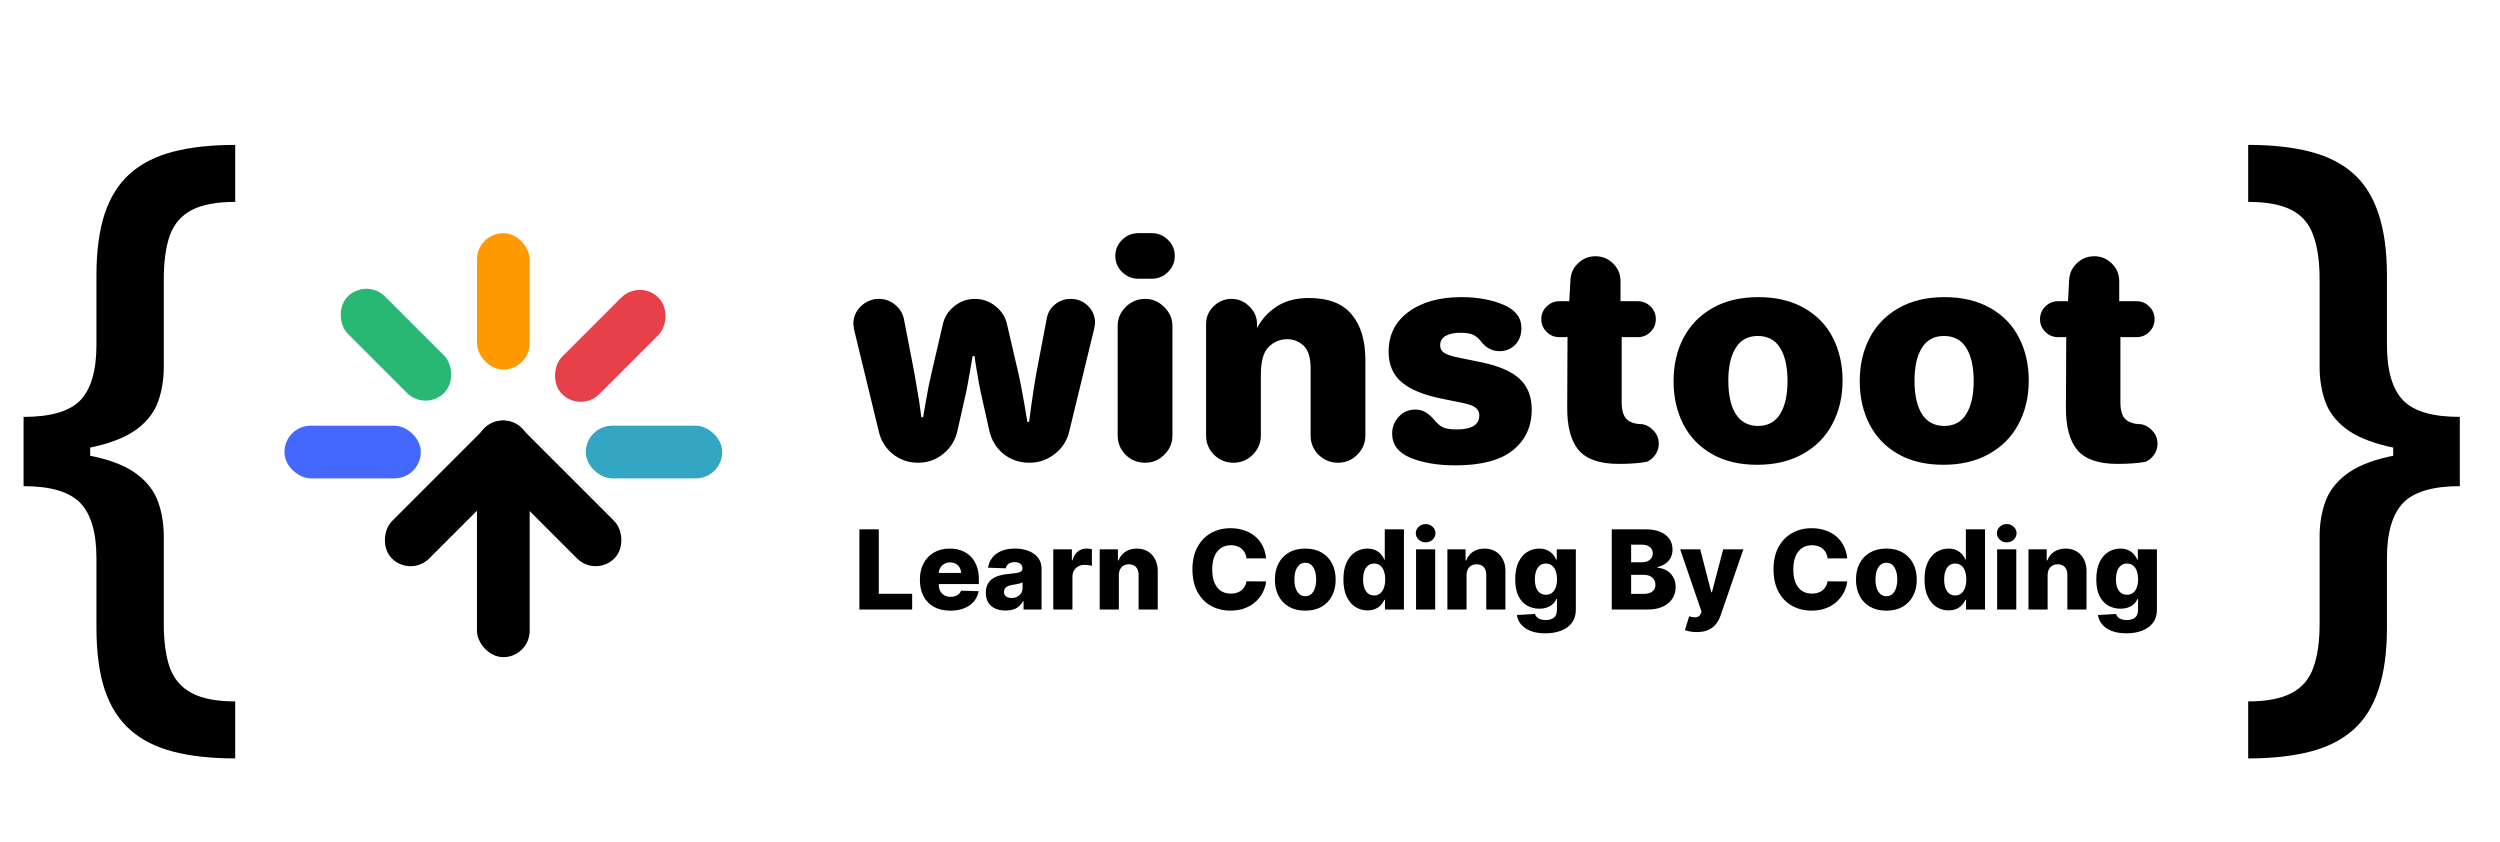<svg width="2584" height="870" viewBox="0 0 2584 870" fill="none" xmlns="http://www.w3.org/2000/svg">
<path d="M24.361 468.199V430.912C52.367 430.912 71.922 425.195 83.026 413.76C94.129 402.16 99.68 383.019 99.68 356.338V284.996C99.68 259.641 102.498 238.346 108.132 221.111C113.932 203.71 122.715 189.79 134.482 179.349C146.248 168.909 161.162 161.369 179.226 156.729C197.289 152.089 218.584 149.768 243.111 149.768V208.682C223.887 208.682 208.89 211.499 198.118 217.134C187.346 222.768 179.806 231.551 175.497 243.483C171.354 255.249 169.283 270.33 169.283 288.724V379.207C169.283 391.968 167.377 403.817 163.565 414.754C159.754 425.526 152.711 434.889 142.436 442.844C132.161 450.798 117.495 457.013 98.438 461.487C79.38 465.962 54.688 468.199 24.361 468.199ZM243.111 783.895C218.584 783.895 197.289 781.575 179.226 776.935C161.162 772.295 146.248 764.754 134.482 754.314C122.715 743.874 113.932 729.953 108.132 712.553C102.498 695.318 99.68 674.023 99.68 648.668V577.077C99.68 550.562 94.129 531.504 83.026 519.903C71.922 508.303 52.367 502.503 24.361 502.503V465.464C54.688 465.464 79.38 467.702 98.438 472.176C117.495 476.485 132.161 482.699 142.436 490.82C152.711 498.774 159.754 508.22 163.565 519.158C167.377 529.929 169.283 541.696 169.283 554.456V644.939C169.283 663.168 171.354 678.166 175.497 689.932C179.806 701.864 187.346 710.647 198.118 716.281C208.89 722.081 223.887 724.982 243.111 724.982V783.895ZM24.361 502.503V430.912H93.217V502.503H24.361ZM2542.47 465.464V502.503C2514.46 502.503 2494.91 508.303 2483.81 519.903C2472.7 531.504 2467.15 550.562 2467.15 577.077V648.668C2467.15 674.023 2464.25 695.318 2458.45 712.553C2452.82 729.953 2444.12 743.874 2432.35 754.314C2420.58 764.754 2405.67 772.295 2387.61 776.935C2369.54 781.575 2348.25 783.895 2323.72 783.895V724.982C2342.95 724.982 2357.94 722.081 2368.71 716.281C2379.49 710.647 2386.94 701.864 2391.09 689.932C2395.4 678.166 2397.55 663.168 2397.55 644.939V554.456C2397.55 541.696 2399.46 529.929 2403.27 519.158C2407.08 508.22 2414.12 498.774 2424.4 490.82C2434.67 482.699 2449.34 476.485 2468.39 472.176C2487.45 467.702 2512.14 465.464 2542.47 465.464ZM2323.72 149.768C2348.25 149.768 2369.54 152.089 2387.61 156.729C2405.67 161.369 2420.58 168.909 2432.35 179.349C2444.12 189.79 2452.82 203.71 2458.45 221.111C2464.25 238.346 2467.15 259.641 2467.15 284.996V356.338C2467.15 383.019 2472.7 402.16 2483.81 413.76C2494.91 425.195 2514.46 430.912 2542.47 430.912V468.199C2512.14 468.199 2487.45 465.962 2468.39 461.487C2449.34 457.013 2434.67 450.798 2424.4 442.844C2414.12 434.889 2407.08 425.526 2403.27 414.754C2399.46 403.817 2397.55 391.968 2397.55 379.207V288.724C2397.55 270.33 2395.4 255.249 2391.09 243.483C2386.94 231.551 2379.49 222.768 2368.71 217.134C2357.94 211.499 2342.95 208.682 2323.72 208.682V149.768ZM2542.47 430.912V502.503H2473.62V430.912H2542.47Z" fill="black"/>
<rect x="492.985" y="241" width="54.484" height="140.948" rx="27.242" fill="#FF9900"/>
<rect x="492.985" y="435.248" width="54.484" height="243.994" rx="27.242" fill="black"/>
<rect x="661.347" y="288.377" width="54.484" height="140.948" rx="27.242" transform="rotate(45 661.347 288.377)" fill="#E7404A"/>
<rect x="520.4" y="423.403" width="54.484" height="190.325" rx="27.242" transform="rotate(45 520.4 423.403)" fill="black"/>
<rect width="54.484" height="190.325" rx="27.242" transform="matrix(-0.707 0.707 0.707 0.707 519.667 423.403)" fill="black"/>
<rect width="54.484" height="140.948" rx="27.242" transform="matrix(-0.707 0.707 0.707 0.707 378.719 287.193)" fill="#29B874"/>
<rect width="54.484" height="140.948" rx="27.242" transform="matrix(1.39071e-07 1 1 -1.39071e-07 294 439.985)" fill="#4468FD"/>
<rect width="54.484" height="140.948" rx="27.242" transform="matrix(1.39071e-07 1 1 -1.39071e-07 605.506 439.985)" fill="#32A6C3"/>
<path d="M948.954 478.283C939.215 478.283 930.592 475.365 923.085 469.528C915.578 463.491 910.709 455.843 908.477 446.585L882.913 341.226C882.304 337.604 882 335.591 882 335.189C882 327.943 884.536 321.805 889.608 316.774C894.884 311.541 901.173 308.925 908.477 308.925C914.767 308.925 920.346 310.937 925.216 314.962C930.085 318.987 933.128 324.019 934.346 330.057L944.998 385L950.171 415.491L952.302 431.189H954.128L956.867 415.491C958.693 404.421 960.722 394.258 962.953 385L974.518 335.189C976.141 327.742 980.098 321.503 986.387 316.472C992.677 311.44 999.778 308.925 1007.69 308.925C1015.6 308.925 1022.7 311.44 1028.99 316.472C1035.28 321.503 1039.24 327.742 1040.86 335.189L1052.43 385C1054.05 391.642 1056.18 402.61 1058.82 417.906L1061.86 436.019H1063.69L1066.12 417.906C1068.15 403.415 1069.88 392.447 1071.3 385L1081.95 329.151C1082.96 323.314 1085.8 318.484 1090.47 314.66C1095.14 310.836 1100.51 308.925 1106.6 308.925C1113.7 308.925 1119.69 311.34 1124.56 316.17C1129.43 321 1131.86 326.937 1131.86 333.981C1131.86 334.182 1131.56 336.094 1130.95 339.717L1105.08 446.283C1102.85 455.541 1097.88 463.189 1090.17 469.226C1082.46 475.264 1073.73 478.283 1063.99 478.283C1053.85 478.283 1044.92 475.264 1037.21 469.226C1029.7 462.987 1024.83 455.038 1022.6 445.377L1013.78 405.83C1012.76 401.604 1011.24 393.252 1009.21 380.774C1008.4 376.547 1007.79 372.321 1007.39 368.094H1005.26L1003.13 380.774C1001.1 392.447 999.575 400.698 998.561 405.528L989.431 445.981C987.199 455.44 982.329 463.189 974.822 469.226C967.315 475.264 958.693 478.283 948.954 478.283ZM1176.52 288.094C1170.03 288.094 1164.45 285.78 1159.78 281.151C1155.12 276.522 1152.78 270.987 1152.78 264.547C1152.78 258.107 1155.12 252.572 1159.78 247.943C1164.45 243.314 1170.03 241 1176.52 241H1190.52C1197.01 241 1202.59 243.314 1207.26 247.943C1211.93 252.572 1214.26 258.107 1214.26 264.547C1214.26 270.987 1211.93 276.522 1207.26 281.151C1202.59 285.78 1197.01 288.094 1190.52 288.094H1176.52ZM1183.52 478.283C1175.81 478.283 1169.12 475.566 1163.43 470.132C1157.96 464.497 1155.22 457.855 1155.22 450.208V337C1155.22 329.352 1157.96 322.811 1163.43 317.377C1169.12 311.742 1175.81 308.925 1183.52 308.925C1191.23 308.925 1197.82 311.742 1203.3 317.377C1208.98 322.811 1211.82 329.352 1211.82 337V450.208C1211.82 457.855 1208.98 464.497 1203.3 470.132C1197.82 475.566 1191.23 478.283 1183.52 478.283ZM1274.91 478.283C1267.2 478.283 1260.51 475.566 1254.83 470.132C1249.35 464.497 1246.61 457.855 1246.61 450.208V334.887C1246.61 327.843 1249.14 321.805 1254.22 316.774C1259.49 311.541 1265.68 308.925 1272.78 308.925C1280.09 308.925 1286.27 311.541 1291.35 316.774C1296.62 321.805 1299.26 327.843 1299.26 334.887V339.113C1303.93 330.057 1310.72 322.61 1319.65 316.774C1328.58 310.937 1339.63 308.019 1352.82 308.019C1373.11 308.019 1387.92 313.755 1397.26 325.226C1406.59 336.497 1411.26 352.094 1411.26 372.019V450.208C1411.26 457.855 1408.41 464.497 1402.73 470.132C1397.26 475.566 1390.66 478.283 1382.95 478.283C1375.24 478.283 1368.55 475.566 1362.87 470.132C1357.39 464.497 1354.65 457.855 1354.65 450.208V380.774C1354.65 369.503 1352.21 361.654 1347.34 357.226C1342.48 352.799 1336.9 350.585 1330.61 350.585C1323.1 350.585 1316.61 353.302 1311.13 358.736C1305.85 363.969 1303.22 373.629 1303.22 387.717V450.208C1303.22 457.855 1300.38 464.497 1294.69 470.132C1289.22 475.566 1282.62 478.283 1274.91 478.283ZM1504.36 481C1486.1 481 1470.58 478.384 1457.8 473.151C1445.22 467.918 1438.93 459.566 1438.93 448.094C1438.93 441.453 1441.16 435.717 1445.62 430.887C1450.09 425.855 1455.87 423.34 1462.97 423.34C1467.03 423.34 1470.48 424.245 1473.32 426.057C1476.16 427.667 1479 430.082 1481.84 433.302C1484.88 437.126 1487.93 439.843 1490.97 441.453C1494.01 443.063 1498.88 443.868 1505.58 443.868C1521.2 443.868 1529.01 439.038 1529.01 429.377C1529.01 426.157 1527.8 423.541 1525.36 421.528C1523.13 419.516 1518.46 417.805 1511.36 416.396L1490.67 412.17C1471.59 408.346 1457.6 402.61 1448.67 394.962C1439.74 387.314 1435.28 376.849 1435.28 363.566C1435.28 346.258 1442.07 332.572 1455.67 322.509C1469.46 312.245 1487.72 307.113 1510.45 307.113C1527.09 307.113 1541.59 309.73 1553.97 314.962C1566.34 320.195 1572.53 328.245 1572.53 339.113C1572.53 346.358 1570.3 352.195 1565.84 356.623C1561.58 360.849 1556.2 362.962 1549.71 362.962C1542.4 362.962 1536.11 359.642 1530.84 353C1528.81 350.182 1526.27 347.969 1523.23 346.358C1520.19 344.748 1515.62 343.943 1509.54 343.943C1503.04 343.943 1497.87 345.05 1494.01 347.264C1490.36 349.478 1488.54 352.698 1488.54 356.925C1488.54 360.346 1489.96 362.962 1492.8 364.774C1495.64 366.585 1500.51 368.195 1507.41 369.604L1531.14 374.434C1549.4 378.258 1562.59 383.994 1570.71 391.642C1579.03 399.289 1583.18 409.855 1583.18 423.34C1583.18 441.05 1576.59 455.138 1563.4 465.604C1550.42 475.868 1530.74 481 1504.36 481ZM1673.13 479.491C1653.65 479.491 1639.86 474.761 1631.74 465.302C1623.63 455.642 1619.67 440.748 1619.87 420.623L1620.18 348.472H1611.66C1606.58 348.472 1602.22 346.66 1598.57 343.038C1594.92 339.415 1593.09 335.088 1593.09 330.057C1593.09 324.824 1594.92 320.396 1598.57 316.774C1602.22 313.151 1606.58 311.34 1611.66 311.34H1622L1623.22 289C1623.63 282.358 1626.26 276.723 1631.13 272.094C1636.21 267.264 1642.19 264.849 1649.09 264.849C1656.19 264.849 1662.28 267.365 1667.35 272.396C1672.42 277.428 1674.96 283.465 1674.96 290.509V311.34H1692.91C1697.99 311.34 1702.35 313.151 1706 316.774C1709.65 320.396 1711.48 324.723 1711.48 329.755C1711.48 334.987 1709.65 339.415 1706 343.038C1702.35 346.66 1697.99 348.472 1692.91 348.472H1676.17V415.792C1676.17 424.044 1677.9 429.881 1681.35 433.302C1685 436.723 1690.48 438.434 1697.78 438.434C1702.45 439.44 1706.41 441.855 1709.65 445.679C1712.9 449.302 1714.52 453.629 1714.52 458.66C1714.52 462.887 1713.3 466.711 1710.87 470.132C1708.64 473.352 1705.7 475.767 1702.04 477.377C1693.93 478.786 1684.29 479.491 1673.13 479.491ZM1816.22 480.396C1797.96 480.396 1782.34 476.673 1769.36 469.226C1756.37 461.78 1746.53 451.516 1739.84 438.434C1733.14 425.352 1729.79 410.56 1729.79 394.057C1729.79 377.151 1733.24 362.157 1740.14 349.075C1747.04 335.994 1757.08 325.73 1770.27 318.283C1783.46 310.836 1799.18 307.113 1817.44 307.113C1835.7 307.113 1851.43 310.836 1864.61 318.283C1877.8 325.73 1887.74 335.994 1894.44 349.075C1901.13 362.157 1904.48 376.95 1904.48 393.453C1904.48 410.157 1900.93 425.151 1893.83 438.434C1886.93 451.516 1876.79 461.78 1863.4 469.226C1850.21 476.673 1834.49 480.396 1816.22 480.396ZM1817.14 440.245C1827.28 440.245 1834.89 436.119 1839.96 427.868C1845.04 419.616 1847.57 408.245 1847.57 393.755C1847.57 379.264 1845.04 367.893 1839.96 359.642C1834.89 351.39 1827.18 347.264 1816.83 347.264C1806.69 347.264 1799.08 351.39 1794.01 359.642C1788.94 367.692 1786.4 378.962 1786.4 393.453C1786.4 408.145 1788.94 419.616 1794.01 427.868C1799.28 436.119 1806.99 440.245 1817.14 440.245ZM2008.66 480.396C1990.4 480.396 1974.77 476.673 1961.79 469.226C1948.8 461.78 1938.96 451.516 1932.27 438.434C1925.57 425.352 1922.23 410.56 1922.23 394.057C1922.23 377.151 1925.67 362.157 1932.57 349.075C1939.47 335.994 1949.51 325.73 1962.7 318.283C1975.89 310.836 1991.61 307.113 2009.87 307.113C2028.13 307.113 2043.86 310.836 2057.05 318.283C2070.23 325.73 2080.18 335.994 2086.87 349.075C2093.57 362.157 2096.91 376.95 2096.91 393.453C2096.91 410.157 2093.36 425.151 2086.26 438.434C2079.36 451.516 2069.22 461.78 2055.83 469.226C2042.64 476.673 2026.92 480.396 2008.66 480.396ZM2009.57 440.245C2019.71 440.245 2027.32 436.119 2032.39 427.868C2037.47 419.616 2040 408.245 2040 393.755C2040 379.264 2037.47 367.893 2032.39 359.642C2027.32 351.39 2019.61 347.264 2009.27 347.264C1999.12 347.264 1991.51 351.39 1986.44 359.642C1981.37 367.692 1978.83 378.962 1978.83 393.453C1978.83 408.145 1981.37 419.616 1986.44 427.868C1991.72 436.119 1999.42 440.245 2009.57 440.245ZM2188.61 479.491C2169.13 479.491 2155.34 474.761 2147.22 465.302C2139.11 455.642 2135.15 440.748 2135.35 420.623L2135.66 348.472H2127.13C2122.06 348.472 2117.7 346.66 2114.05 343.038C2110.4 339.415 2108.57 335.088 2108.57 330.057C2108.57 324.824 2110.4 320.396 2114.05 316.774C2117.7 313.151 2122.06 311.34 2127.13 311.34H2137.48L2138.7 289C2139.1 282.358 2141.74 276.723 2146.61 272.094C2151.68 267.264 2157.67 264.849 2164.57 264.849C2171.67 264.849 2177.76 267.365 2182.83 272.396C2187.9 277.428 2190.44 283.465 2190.44 290.509V311.34H2208.39C2213.46 311.34 2217.83 313.151 2221.48 316.774C2225.13 320.396 2226.96 324.723 2226.96 329.755C2226.96 334.987 2225.13 339.415 2221.48 343.038C2217.83 346.66 2213.46 348.472 2208.39 348.472H2191.65V415.792C2191.65 424.044 2193.38 429.881 2196.83 433.302C2200.48 436.723 2205.96 438.434 2213.26 438.434C2217.93 439.44 2221.88 441.855 2225.13 445.679C2228.38 449.302 2230 453.629 2230 458.66C2230 462.887 2228.78 466.711 2226.35 470.132C2224.12 473.352 2221.17 475.767 2217.52 477.377C2209.41 478.786 2199.77 479.491 2188.61 479.491Z" fill="black"/>
<path d="M888.275 630V547.091H908.314V613.726H942.805V630H888.275ZM982.246 631.174C975.742 631.174 970.128 629.892 965.405 627.328C960.709 624.737 957.093 621.053 954.556 616.276C952.046 611.472 950.791 605.764 950.791 599.152C950.791 592.729 952.059 587.115 954.596 582.311C957.133 577.48 960.709 573.729 965.324 571.057C969.939 568.358 975.377 567.009 981.639 567.009C986.065 567.009 990.113 567.697 993.784 569.073C997.454 570.45 1000.63 572.487 1003.3 575.186C1005.97 577.885 1008.05 581.218 1009.53 585.185C1011.02 589.126 1011.76 593.646 1011.76 598.747V603.686H957.713V592.189H993.338C993.311 590.084 992.812 588.208 991.84 586.562C990.869 584.915 989.533 583.634 987.833 582.716C986.159 581.771 984.23 581.299 982.044 581.299C979.83 581.299 977.847 581.798 976.093 582.797C974.338 583.768 972.948 585.104 971.923 586.805C970.897 588.478 970.357 590.381 970.303 592.513V604.212C970.303 606.749 970.803 608.976 971.801 610.892C972.8 612.781 974.217 614.252 976.052 615.305C977.887 616.357 980.073 616.884 982.61 616.884C984.365 616.884 985.957 616.641 987.387 616.155C988.818 615.669 990.046 614.954 991.071 614.009C992.097 613.065 992.866 611.904 993.379 610.528L1011.56 611.054C1010.8 615.129 1009.14 618.678 1006.58 621.701C1004.04 624.697 1000.71 627.031 996.577 628.705C992.448 630.351 987.671 631.174 982.246 631.174ZM1039.4 631.053C1035.43 631.053 1031.91 630.391 1028.83 629.069C1025.78 627.719 1023.37 625.695 1021.59 622.996C1019.83 620.271 1018.95 616.857 1018.95 612.754C1018.95 609.3 1019.56 606.385 1020.78 604.01C1021.99 601.635 1023.66 599.705 1025.8 598.221C1027.93 596.737 1030.38 595.616 1033.16 594.861C1035.94 594.078 1038.91 593.552 1042.07 593.282C1045.61 592.958 1048.45 592.621 1050.61 592.27C1052.77 591.892 1054.34 591.366 1055.31 590.691C1056.31 589.989 1056.81 589.004 1056.81 587.736V587.533C1056.81 585.455 1056.09 583.849 1054.66 582.716C1053.23 581.582 1051.3 581.016 1048.87 581.016C1046.25 581.016 1044.15 581.582 1042.56 582.716C1040.96 583.849 1039.95 585.415 1039.52 587.412L1021.26 586.764C1021.8 582.986 1023.19 579.612 1025.43 576.643C1027.7 573.648 1030.8 571.3 1034.74 569.599C1038.71 567.872 1043.47 567.009 1049.03 567.009C1053 567.009 1056.66 567.481 1060 568.425C1063.35 569.343 1066.26 570.692 1068.75 572.474C1071.23 574.228 1073.15 576.387 1074.5 578.951C1075.87 581.515 1076.56 584.443 1076.56 587.736V630H1057.94V621.337H1057.45C1056.35 623.442 1054.93 625.223 1053.2 626.68C1051.5 628.138 1049.49 629.231 1047.17 629.96C1044.88 630.688 1042.29 631.053 1039.4 631.053ZM1045.51 618.098C1047.64 618.098 1049.56 617.666 1051.26 616.803C1052.99 615.939 1054.36 614.751 1055.39 613.24C1056.41 611.702 1056.93 609.92 1056.93 607.896V601.986C1056.36 602.283 1055.67 602.553 1054.86 602.795C1054.08 603.038 1053.22 603.268 1052.27 603.484C1051.33 603.7 1050.36 603.888 1049.36 604.05C1048.36 604.212 1047.4 604.361 1046.48 604.496C1044.62 604.793 1043.03 605.251 1041.71 605.872C1040.41 606.493 1039.41 607.303 1038.71 608.301C1038.03 609.273 1037.7 610.433 1037.7 611.783C1037.7 613.834 1038.43 615.399 1039.88 616.479C1041.37 617.558 1043.24 618.098 1045.51 618.098ZM1088.67 630V567.818H1107.89V579.153H1108.54C1109.68 575.051 1111.52 572.001 1114.09 570.004C1116.65 567.98 1119.63 566.968 1123.04 566.968C1123.95 566.968 1124.9 567.036 1125.87 567.17C1126.84 567.278 1127.75 567.454 1128.58 567.697V584.902C1127.64 584.578 1126.4 584.322 1124.86 584.133C1123.35 583.944 1122 583.849 1120.81 583.849C1118.46 583.849 1116.34 584.376 1114.45 585.428C1112.59 586.454 1111.12 587.898 1110.04 589.76C1108.99 591.595 1108.46 593.754 1108.46 596.237V630H1088.67ZM1156.44 594.537V630H1136.65V567.818H1155.47V579.234H1156.16C1157.54 575.429 1159.89 572.447 1163.2 570.288C1166.52 568.102 1170.48 567.009 1175.07 567.009C1179.44 567.009 1183.23 567.994 1186.44 569.964C1189.68 571.907 1192.19 574.633 1193.97 578.141C1195.78 581.623 1196.67 585.698 1196.64 590.367V630H1176.85V594.254C1176.87 590.799 1176 588.1 1174.22 586.157C1172.46 584.214 1170.02 583.242 1166.89 583.242C1164.81 583.242 1162.98 583.701 1161.38 584.619C1159.82 585.509 1158.6 586.791 1157.74 588.464C1156.9 590.138 1156.47 592.162 1156.44 594.537ZM1308.65 577.129H1288.41C1288.14 575.051 1287.59 573.175 1286.75 571.502C1285.91 569.829 1284.81 568.398 1283.43 567.211C1282.05 566.023 1280.42 565.119 1278.53 564.499C1276.67 563.851 1274.6 563.527 1272.34 563.527C1268.32 563.527 1264.85 564.512 1261.93 566.482C1259.04 568.452 1256.82 571.3 1255.25 575.024C1253.71 578.749 1252.95 583.256 1252.95 588.545C1252.95 594.051 1253.73 598.666 1255.29 602.391C1256.89 606.088 1259.11 608.881 1261.97 610.771C1264.86 612.633 1268.27 613.564 1272.22 613.564C1274.43 613.564 1276.44 613.281 1278.25 612.714C1280.08 612.147 1281.69 611.324 1283.06 610.244C1284.47 609.138 1285.62 607.802 1286.51 606.237C1287.42 604.644 1288.06 602.849 1288.41 600.852L1308.65 600.974C1308.3 604.644 1307.23 608.261 1305.45 611.823C1303.7 615.386 1301.28 618.638 1298.21 621.58C1295.13 624.494 1291.38 626.815 1286.95 628.543C1282.55 630.27 1277.5 631.134 1271.81 631.134C1264.31 631.134 1257.59 629.487 1251.65 626.195C1245.74 622.875 1241.07 618.044 1237.64 611.702C1234.22 605.359 1232.5 597.641 1232.5 588.545C1232.5 579.423 1234.24 571.691 1237.72 565.349C1241.21 559.006 1245.91 554.189 1251.85 550.896C1257.79 547.604 1264.44 545.957 1271.81 545.957C1276.83 545.957 1281.47 546.659 1285.74 548.062C1290 549.439 1293.75 551.463 1296.99 554.135C1300.23 556.78 1302.86 560.032 1304.88 563.891C1306.91 567.751 1308.16 572.163 1308.65 577.129ZM1349.14 631.174C1342.61 631.174 1337 629.838 1332.3 627.166C1327.63 624.467 1324.03 620.716 1321.49 615.912C1318.98 611.081 1317.73 605.481 1317.73 599.112C1317.73 592.715 1318.98 587.115 1321.49 582.311C1324.03 577.48 1327.63 573.729 1332.3 571.057C1337 568.358 1342.61 567.009 1349.14 567.009C1355.67 567.009 1361.27 568.358 1365.94 571.057C1370.64 573.729 1374.24 577.48 1376.75 582.311C1379.29 587.115 1380.56 592.715 1380.56 599.112C1380.56 605.481 1379.29 611.081 1376.75 615.912C1374.24 620.716 1370.64 624.467 1365.94 627.166C1361.27 629.838 1355.67 631.174 1349.14 631.174ZM1349.26 616.236C1351.64 616.236 1353.65 615.507 1355.3 614.05C1356.94 612.592 1358.2 610.568 1359.06 607.977C1359.95 605.386 1360.4 602.391 1360.4 598.99C1360.4 595.536 1359.95 592.513 1359.06 589.922C1358.2 587.331 1356.94 585.307 1355.3 583.849C1353.65 582.392 1351.64 581.663 1349.26 581.663C1346.81 581.663 1344.73 582.392 1343.03 583.849C1341.36 585.307 1340.07 587.331 1339.18 589.922C1338.32 592.513 1337.89 595.536 1337.89 598.99C1337.89 602.391 1338.32 605.386 1339.18 607.977C1340.07 610.568 1341.36 612.592 1343.03 614.05C1344.73 615.507 1346.81 616.236 1349.26 616.236ZM1413.41 630.891C1408.82 630.891 1404.65 629.703 1400.9 627.328C1397.15 624.953 1394.15 621.391 1391.91 616.641C1389.67 611.891 1388.55 605.994 1388.55 598.95C1388.55 591.636 1389.71 585.617 1392.03 580.894C1394.36 576.171 1397.39 572.676 1401.14 570.409C1404.92 568.142 1408.98 567.009 1413.33 567.009C1416.59 567.009 1419.39 567.575 1421.71 568.709C1424.03 569.815 1425.95 571.246 1427.46 573C1428.97 574.754 1430.12 576.576 1430.9 578.465H1431.3V547.091H1451.1V630H1431.51V619.92H1430.9C1430.06 621.836 1428.87 623.631 1427.34 625.304C1425.8 626.977 1423.87 628.327 1421.55 629.352C1419.25 630.378 1416.54 630.891 1413.41 630.891ZM1420.29 615.467C1422.69 615.467 1424.74 614.792 1426.45 613.442C1428.15 612.066 1429.45 610.136 1430.37 607.653C1431.29 605.17 1431.75 602.256 1431.75 598.909C1431.75 595.509 1431.29 592.58 1430.37 590.124C1429.48 587.668 1428.17 585.779 1426.45 584.457C1424.74 583.134 1422.69 582.473 1420.29 582.473C1417.84 582.473 1415.76 583.148 1414.06 584.497C1412.36 585.847 1411.06 587.749 1410.17 590.205C1409.31 592.661 1408.88 595.562 1408.88 598.909C1408.88 602.256 1409.32 605.17 1410.21 607.653C1411.1 610.136 1412.38 612.066 1414.06 613.442C1415.76 614.792 1417.84 615.467 1420.29 615.467ZM1463.62 630V567.818H1483.41V630H1463.62ZM1473.54 560.572C1470.76 560.572 1468.37 559.654 1466.37 557.819C1464.37 555.957 1463.38 553.717 1463.38 551.099C1463.38 548.508 1464.37 546.295 1466.37 544.46C1468.37 542.597 1470.76 541.666 1473.54 541.666C1476.34 541.666 1478.73 542.597 1480.7 544.46C1482.7 546.295 1483.7 548.508 1483.7 551.099C1483.7 553.717 1482.7 555.957 1480.7 557.819C1478.73 559.654 1476.34 560.572 1473.54 560.572ZM1515.81 594.537V630H1496.02V567.818H1514.84V579.234H1515.53C1516.9 575.429 1519.25 572.447 1522.57 570.288C1525.89 568.102 1529.85 567.009 1534.43 567.009C1538.81 567.009 1542.6 567.994 1545.81 569.964C1549.05 571.907 1551.56 574.633 1553.34 578.141C1555.15 581.623 1556.04 585.698 1556.01 590.367V630H1536.21V594.254C1536.24 590.799 1535.36 588.1 1533.58 586.157C1531.83 584.214 1529.39 583.242 1526.26 583.242C1524.18 583.242 1522.34 583.701 1520.75 584.619C1519.18 585.509 1517.97 586.791 1517.11 588.464C1516.27 590.138 1515.84 592.162 1515.81 594.537ZM1597.25 654.614C1591.34 654.614 1586.28 653.79 1582.07 652.144C1577.86 650.498 1574.56 648.244 1572.15 645.384C1569.75 642.523 1568.31 639.284 1567.82 635.668L1586.57 634.615C1586.92 635.884 1587.56 636.99 1588.51 637.935C1589.48 638.879 1590.74 639.608 1592.27 640.121C1593.84 640.634 1595.67 640.89 1597.78 640.89C1601.1 640.89 1603.84 640.08 1606 638.461C1608.18 636.869 1609.28 634.075 1609.28 630.081V619.151H1608.59C1607.81 621.067 1606.62 622.781 1605.03 624.292C1603.43 625.803 1601.45 626.991 1599.07 627.854C1596.73 628.718 1594.03 629.15 1590.98 629.15C1586.44 629.15 1582.29 628.097 1578.51 625.992C1574.76 623.86 1571.75 620.567 1569.48 616.114C1567.24 611.634 1566.12 605.872 1566.12 598.828C1566.12 591.568 1567.28 585.59 1569.6 580.894C1571.92 576.171 1574.96 572.676 1578.71 570.409C1582.49 568.142 1586.55 567.009 1590.9 567.009C1594.16 567.009 1596.96 567.575 1599.28 568.709C1601.63 569.815 1603.55 571.246 1605.07 573C1606.58 574.754 1607.72 576.576 1608.51 578.465H1609.07V567.818H1628.79V630.243C1628.79 635.506 1627.47 639.945 1624.82 643.562C1622.18 647.178 1618.48 649.918 1613.73 651.78C1608.98 653.669 1603.49 654.614 1597.25 654.614ZM1597.86 614.738C1600.26 614.738 1602.31 614.104 1604.01 612.835C1605.71 611.567 1607.02 609.745 1607.94 607.37C1608.86 604.995 1609.32 602.148 1609.32 598.828C1609.32 595.455 1608.86 592.553 1607.94 590.124C1607.05 587.668 1605.74 585.779 1604.01 584.457C1602.31 583.134 1600.26 582.473 1597.86 582.473C1595.4 582.473 1593.33 583.148 1591.63 584.497C1589.93 585.847 1588.63 587.749 1587.74 590.205C1586.88 592.634 1586.44 595.509 1586.44 598.828C1586.44 602.148 1586.89 604.995 1587.78 607.37C1588.67 609.745 1589.95 611.567 1591.63 612.835C1593.33 614.104 1595.4 614.738 1597.86 614.738ZM1665.9 630V547.091H1700.47C1706.68 547.091 1711.88 547.968 1716.06 549.722C1720.27 551.477 1723.43 553.933 1725.53 557.09C1727.67 560.248 1728.73 563.905 1728.73 568.061C1728.73 571.219 1728.07 574.039 1726.75 576.522C1725.43 578.978 1723.6 581.016 1721.28 582.635C1718.96 584.254 1716.28 585.388 1713.23 586.036V586.845C1716.57 587.007 1719.66 587.911 1722.5 589.558C1725.36 591.204 1727.65 593.498 1729.38 596.44C1731.11 599.354 1731.97 602.809 1731.97 606.803C1731.97 611.256 1730.84 615.237 1728.57 618.746C1726.3 622.227 1723.02 624.98 1718.73 627.004C1714.44 629.001 1709.23 630 1703.11 630H1665.9ZM1685.94 613.847H1698.33C1702.67 613.847 1705.87 613.024 1707.92 611.378C1710 609.732 1711.04 607.438 1711.04 604.496C1711.04 602.364 1710.54 600.528 1709.54 598.99C1708.54 597.425 1707.13 596.224 1705.29 595.387C1703.46 594.523 1701.26 594.092 1698.69 594.092H1685.94V613.847ZM1685.94 581.178H1697.03C1699.22 581.178 1701.16 580.813 1702.86 580.085C1704.56 579.356 1705.89 578.303 1706.83 576.927C1707.8 575.55 1708.29 573.891 1708.29 571.947C1708.29 569.168 1707.3 566.982 1705.33 565.389C1703.36 563.797 1700.7 563.001 1697.36 563.001H1685.94V581.178ZM1753.71 653.318C1751.33 653.318 1749.09 653.129 1746.99 652.751C1744.88 652.401 1743.08 651.928 1741.56 651.335L1745.94 636.963C1747.88 637.611 1749.63 637.989 1751.2 638.097C1752.79 638.205 1754.15 637.948 1755.29 637.327C1756.45 636.734 1757.34 635.668 1757.96 634.129L1758.73 632.267L1736.63 567.818H1757.35L1768.81 612.188H1769.46L1781.08 567.818H1801.92L1778.48 635.951C1777.35 639.352 1775.75 642.347 1773.67 644.938C1771.62 647.556 1768.96 649.607 1765.69 651.092C1762.45 652.576 1758.46 653.318 1753.71 653.318ZM1909.27 577.129H1889.02C1888.75 575.051 1888.2 573.175 1887.36 571.502C1886.53 569.829 1885.42 568.398 1884.04 567.211C1882.67 566.023 1881.03 565.119 1879.15 564.499C1877.28 563.851 1875.22 563.527 1872.95 563.527C1868.93 563.527 1865.46 564.512 1862.55 566.482C1859.66 568.452 1857.43 571.3 1855.87 575.024C1854.33 578.749 1853.56 583.256 1853.56 588.545C1853.56 594.051 1854.34 598.666 1855.91 602.391C1857.5 606.088 1859.73 608.881 1862.59 610.771C1865.48 612.633 1868.89 613.564 1872.83 613.564C1875.04 613.564 1877.05 613.281 1878.86 612.714C1880.7 612.147 1882.3 611.324 1883.68 610.244C1885.08 609.138 1886.23 607.802 1887.12 606.237C1888.04 604.644 1888.67 602.849 1889.02 600.852L1909.27 600.974C1908.91 604.644 1907.85 608.261 1906.07 611.823C1904.31 615.386 1901.9 618.638 1898.82 621.58C1895.74 624.494 1891.99 626.815 1887.57 628.543C1883.17 630.27 1878.12 631.134 1872.43 631.134C1864.92 631.134 1858.2 629.487 1852.27 626.195C1846.35 622.875 1841.69 618.044 1838.26 611.702C1834.83 605.359 1833.12 597.641 1833.12 588.545C1833.12 579.423 1834.86 571.691 1838.34 565.349C1841.82 559.006 1846.53 554.189 1852.47 550.896C1858.41 547.604 1865.06 545.957 1872.43 545.957C1877.45 545.957 1882.09 546.659 1886.35 548.062C1890.62 549.439 1894.37 551.463 1897.61 554.135C1900.84 556.78 1903.48 560.032 1905.5 563.891C1907.52 567.751 1908.78 572.163 1909.27 577.129ZM1949.76 631.174C1943.23 631.174 1937.61 629.838 1932.92 627.166C1928.25 624.467 1924.65 620.716 1922.11 615.912C1919.6 611.081 1918.34 605.481 1918.34 599.112C1918.34 592.715 1919.6 587.115 1922.11 582.311C1924.65 577.48 1928.25 573.729 1932.92 571.057C1937.61 568.358 1943.23 567.009 1949.76 567.009C1956.29 567.009 1961.89 568.358 1966.56 571.057C1971.25 573.729 1974.86 577.48 1977.37 582.311C1979.9 587.115 1981.17 592.715 1981.17 599.112C1981.17 605.481 1979.9 611.081 1977.37 615.912C1974.86 620.716 1971.25 624.467 1966.56 627.166C1961.89 629.838 1956.29 631.174 1949.76 631.174ZM1949.88 616.236C1952.25 616.236 1954.27 615.507 1955.91 614.05C1957.56 612.592 1958.81 610.568 1959.68 607.977C1960.57 605.386 1961.01 602.391 1961.01 598.99C1961.01 595.536 1960.57 592.513 1959.68 589.922C1958.81 587.331 1957.56 585.307 1955.91 583.849C1954.27 582.392 1952.25 581.663 1949.88 581.663C1947.42 581.663 1945.35 582.392 1943.65 583.849C1941.97 585.307 1940.69 587.331 1939.8 589.922C1938.94 592.513 1938.5 595.536 1938.5 598.99C1938.5 602.391 1938.94 605.386 1939.8 607.977C1940.69 610.568 1941.97 612.592 1943.65 614.05C1945.35 615.507 1947.42 616.236 1949.88 616.236ZM2014.02 630.891C2009.44 630.891 2005.27 629.703 2001.52 627.328C1997.76 624.953 1994.77 621.391 1992.53 616.641C1990.29 611.891 1989.17 605.994 1989.17 598.95C1989.17 591.636 1990.33 585.617 1992.65 580.894C1994.97 576.171 1998.01 572.676 2001.76 570.409C2005.54 568.142 2009.6 567.009 2013.94 567.009C2017.21 567.009 2020 567.575 2022.32 568.709C2024.64 569.815 2026.56 571.246 2028.07 573C2029.58 574.754 2030.73 576.576 2031.51 578.465H2031.92V547.091H2051.71V630H2032.12V619.92H2031.51C2030.68 621.836 2029.49 623.631 2027.95 625.304C2026.41 626.977 2024.48 628.327 2022.16 629.352C2019.87 630.378 2017.16 630.891 2014.02 630.891ZM2020.91 615.467C2023.31 615.467 2025.36 614.792 2027.06 613.442C2028.76 612.066 2030.07 610.136 2030.99 607.653C2031.9 605.17 2032.36 602.256 2032.36 598.909C2032.36 595.509 2031.9 592.58 2030.99 590.124C2030.1 587.668 2028.79 585.779 2027.06 584.457C2025.36 583.134 2023.31 582.473 2020.91 582.473C2018.45 582.473 2016.37 583.148 2014.67 584.497C2012.97 585.847 2011.68 587.749 2010.79 590.205C2009.92 592.661 2009.49 595.562 2009.49 598.909C2009.49 602.256 2009.94 605.17 2010.83 607.653C2011.72 610.136 2013 612.066 2014.67 613.442C2016.37 614.792 2018.45 615.467 2020.91 615.467ZM2064.23 630V567.818H2084.03V630H2064.23ZM2074.15 560.572C2071.37 560.572 2068.98 559.654 2066.99 557.819C2064.99 555.957 2063.99 553.717 2063.99 551.099C2063.99 548.508 2064.99 546.295 2066.99 544.46C2068.98 542.597 2071.37 541.666 2074.15 541.666C2076.96 541.666 2079.35 542.597 2081.32 544.46C2083.31 546.295 2084.31 548.508 2084.31 551.099C2084.31 553.717 2083.31 555.957 2081.32 557.819C2079.35 559.654 2076.96 560.572 2074.15 560.572ZM2116.43 594.537V630H2096.63V567.818H2115.45V579.234H2116.14C2117.52 575.429 2119.87 572.447 2123.19 570.288C2126.51 568.102 2130.46 567.009 2135.05 567.009C2139.42 567.009 2143.21 567.994 2146.42 569.964C2149.66 571.907 2152.17 574.633 2153.95 578.141C2155.76 581.623 2156.65 585.698 2156.63 590.367V630H2136.83V594.254C2136.86 590.799 2135.98 588.1 2134.2 586.157C2132.44 584.214 2130 583.242 2126.87 583.242C2124.79 583.242 2122.96 583.701 2121.37 584.619C2119.8 585.509 2118.59 586.791 2117.72 588.464C2116.89 590.138 2116.45 592.162 2116.43 594.537ZM2197.87 654.614C2191.96 654.614 2186.9 653.79 2182.69 652.144C2178.48 650.498 2175.17 648.244 2172.77 645.384C2170.37 642.523 2168.92 639.284 2168.44 635.668L2187.18 634.615C2187.53 635.884 2188.18 636.99 2189.12 637.935C2190.1 638.879 2191.35 639.608 2192.89 640.121C2194.45 640.634 2196.29 640.89 2198.39 640.89C2201.71 640.89 2204.45 640.08 2206.61 638.461C2208.8 636.869 2209.89 634.075 2209.89 630.081V619.151H2209.2C2208.42 621.067 2207.23 622.781 2205.64 624.292C2204.05 625.803 2202.06 626.991 2199.69 627.854C2197.34 628.718 2194.64 629.15 2191.59 629.15C2187.06 629.15 2182.9 628.097 2179.12 625.992C2175.37 623.86 2172.36 620.567 2170.1 616.114C2167.86 611.634 2166.74 605.872 2166.74 598.828C2166.74 591.568 2167.9 585.59 2170.22 580.894C2172.54 576.171 2175.58 572.676 2179.33 570.409C2183.11 568.142 2187.17 567.009 2191.51 567.009C2194.78 567.009 2197.57 567.575 2199.89 568.709C2202.24 569.815 2204.17 571.246 2205.68 573C2207.19 574.754 2208.34 576.576 2209.12 578.465H2209.69V567.818H2229.4V630.243C2229.4 635.506 2228.08 639.945 2225.44 643.562C2222.79 647.178 2219.09 649.918 2214.34 651.78C2209.59 653.669 2204.1 654.614 2197.87 654.614ZM2198.48 614.738C2200.88 614.738 2202.93 614.104 2204.63 612.835C2206.33 611.567 2207.64 609.745 2208.56 607.37C2209.47 604.995 2209.93 602.148 2209.93 598.828C2209.93 595.455 2209.47 592.553 2208.56 590.124C2207.66 587.668 2206.36 585.779 2204.63 584.457C2202.93 583.134 2200.88 582.473 2198.48 582.473C2196.02 582.473 2193.94 583.148 2192.24 584.497C2190.54 585.847 2189.25 587.749 2188.35 590.205C2187.49 592.634 2187.06 595.509 2187.06 598.828C2187.06 602.148 2187.5 604.995 2188.4 607.37C2189.29 609.745 2190.57 611.567 2192.24 612.835C2193.94 614.104 2196.02 614.738 2198.48 614.738Z" fill="black"/>
</svg>
